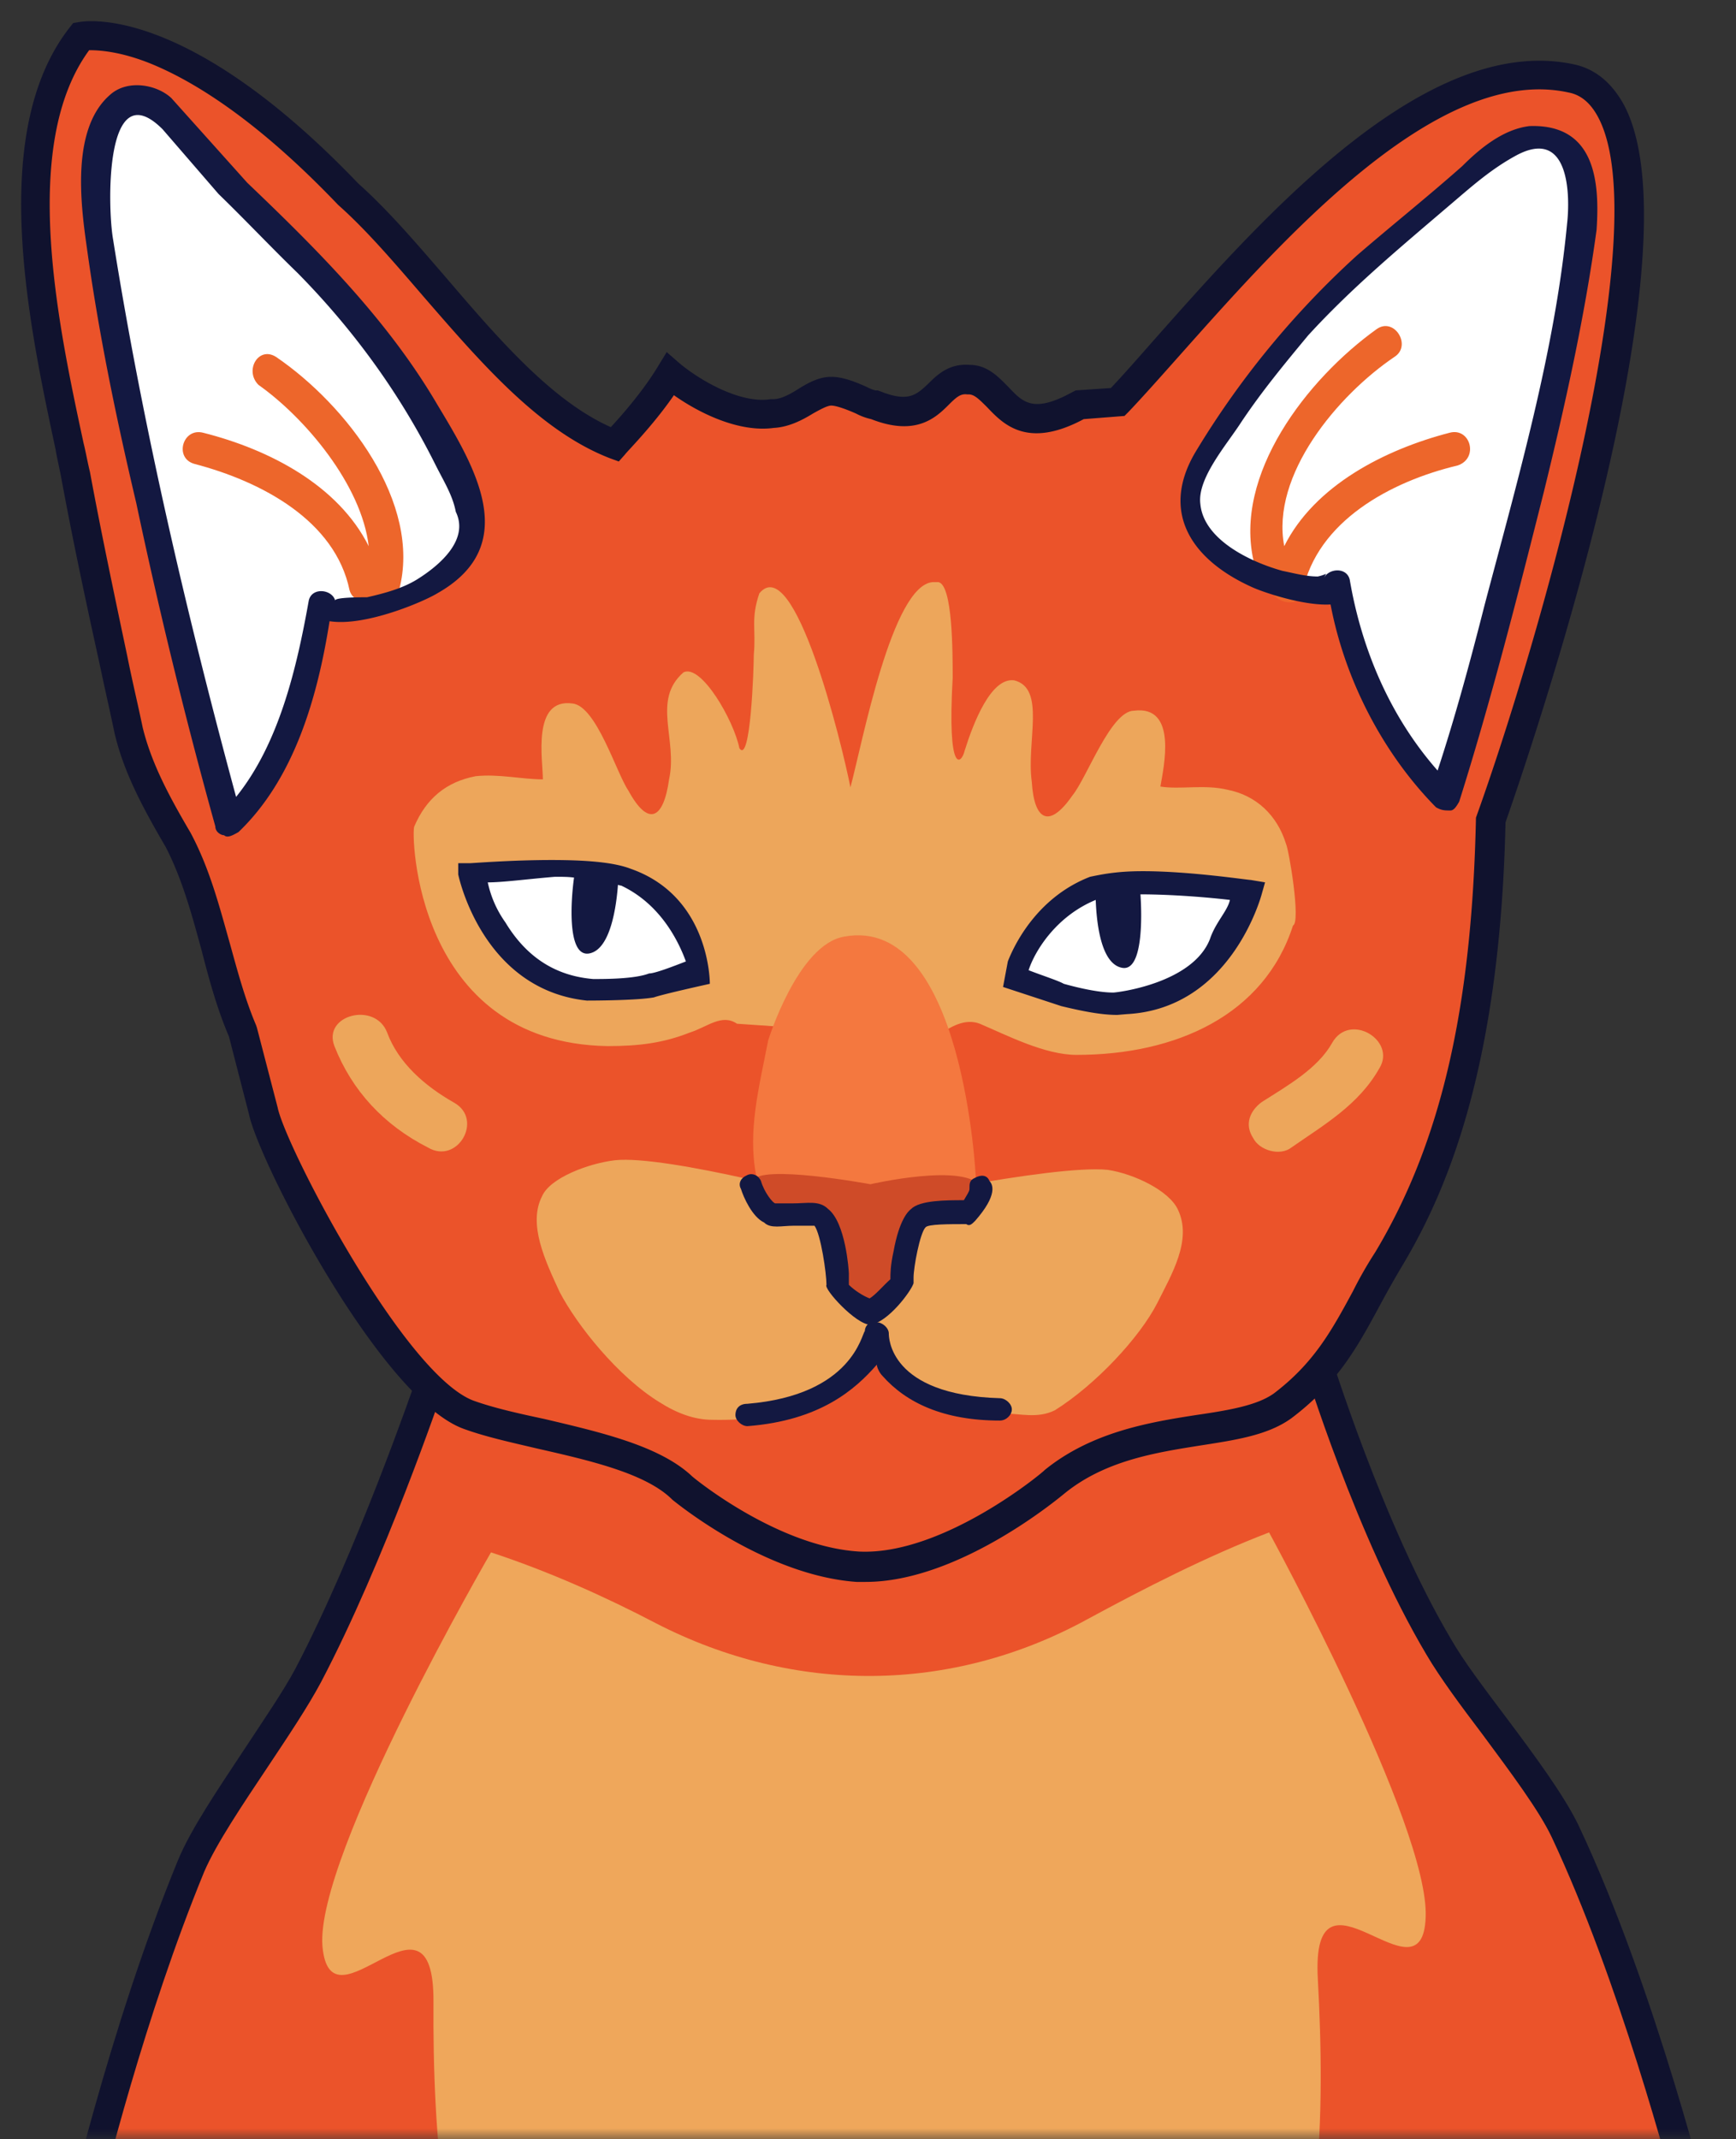 <svg width="82" height="101" fill="none" xmlns="http://www.w3.org/2000/svg"><rect width="100%" height="100%" fill="#333333" stroke="none"/><mask id="keks-mask" mask-type="alpha" maskUnits="userSpaceOnUse" x="0" y="0" width="82" height="101"><path fill="#AAA" d="M0 0h82v101H0z"/></mask><g mask="url(#keks-mask)"><path d="M62.208 64.055s2.49 8.069 5.774 13.687c1.471 2.45 4.83 6.297 5.962 8.71 3.698 7.843 6.301 18.475 6.301 18.475l-38.489 20.7-38.073-20.398S5.72 96.104 9.04 88.073c1.019-2.45 4.188-6.447 5.51-9.011 3.018-5.77 5.697-13.65 5.697-13.65" fill="#EB532A"/><path d="M41.757 126.42L2.89 105.607l.113-.49c.038-.075 2.113-9.276 5.396-17.269.604-1.47 1.886-3.356 3.132-5.241.943-1.433 1.849-2.752 2.415-3.808 2.943-5.618 5.622-13.461 5.66-13.536l1.283.452c-.038.075-2.717 7.994-5.736 13.725-.604 1.13-1.51 2.488-2.49 3.959-1.208 1.81-2.453 3.657-3.019 4.977-2.792 6.787-4.717 14.516-5.207 16.552l37.281 19.984 37.696-20.285c-.566-2.187-2.943-11.123-6.112-17.873-.604-1.281-1.963-3.091-3.246-4.826-1.056-1.395-2.037-2.715-2.679-3.808-3.32-5.58-5.735-13.498-5.849-13.838l1.283-.414c.038.075 2.49 8.068 5.736 13.536.604 1.055 1.585 2.337 2.604 3.695 1.358 1.81 2.717 3.657 3.396 5.052 3.698 7.805 6.301 18.513 6.34 18.627l.112.527-39.243 21.115z" fill="#10122E"/><path d="M59.945 72.352c-2.943 1.13-5.887 2.639-8.603 4.11-6.415 3.506-13.811 3.544-20.34.188-2.377-1.244-5.056-2.45-7.81-3.356 0 0-8.302 14.29-7.962 18.589.377 4.298 5.283-3.507 5.245 2.64-.038 6.145.453 14.478 3.66 16.552 2.755 1.772 14.34 9.69 17.546 11.877v.565s.151-.113.416-.301c.264.188.415.264.415.264v-.604c3.094-2.337 14.263-10.821 16.905-12.744 3.094-2.225 3.17-10.557 2.83-16.703-.34-6.146 4.943 1.395 5.094-2.904.188-4.298-7.396-18.173-7.396-18.173z" fill="#EFA75B"/><path d="M70.396 38.646c-.15 7.164-1.094 14.63-4.83 20.85-1.66 2.79-2.34 4.902-4.98 6.9-2.227 1.584-7.208.642-10.792 3.583 0 0-4.981 4.223-9.283 3.996-4.15-.264-8.302-3.732-8.302-3.732-2.075-1.999-7.056-2.376-10.112-3.432-3.585-1.32-9.283-12.367-9.66-14.328l-.981-3.732c-1.246-2.904-1.51-6.109-3.057-9.012-1.094-1.885-1.924-3.431-2.34-5.203-.83-3.997-1.81-8.107-2.49-12.104-1.245-5.957-3.736-15.685.264-20.737 0 0 4.528-1.018 12.603 7.428 3.887 3.43 7.736 9.954 12.604 11.801 0 0 1.66-1.697 2.641-3.318 1.094.905 3.17 2.112 4.83 1.885 1.094 0 1.924-1.055 2.755-1.055.679 0 1.81.64 2.075.64 2.906 1.207 2.755-1.319 4.415-1.206 1.66 0 1.66 3.167 5.245 1.207l1.811-.151c4.566-4.789 13.66-17.005 21.433-15.27C81.151 5.351 73 32.084 70.66 38.57" fill="#EB532A"/><path d="M40.888 74.69h-.415c-4.34-.302-8.528-3.733-8.716-3.884l-.038-.038c-1.245-1.207-3.849-1.81-6.34-2.375-1.282-.302-2.49-.566-3.509-.943-3.924-1.47-9.66-12.631-10.113-14.856l-.943-3.657c-.566-1.32-.943-2.715-1.283-4.035-.453-1.659-.905-3.355-1.698-4.901-1.056-1.81-1.962-3.47-2.415-5.354-.226-1.094-.49-2.225-.717-3.319-.641-2.903-1.283-5.92-1.811-8.785-.076-.415-.189-.867-.264-1.32-1.283-5.995-3.208-15.006.68-19.945l.15-.189.226-.038c.19-.037 4.981-1.018 13.245 7.617 1.396 1.244 2.717 2.79 4.15 4.449 2.454 2.865 4.982 5.806 7.774 7.05.528-.565 1.547-1.734 2.226-2.865l.415-.678.604.527c.944.792 2.868 1.923 4.302 1.697h.113c.377 0 .792-.226 1.208-.49.49-.302.98-.566 1.547-.566.566 0 1.207.264 1.698.49.15.076.34.151.415.151h.075l.114.038c1.32.528 1.698.189 2.264-.34.415-.414.98-.98 1.962-.904.868 0 1.396.603 1.849 1.056.679.716 1.17 1.244 3.018.226l.151-.076 1.66-.113c.68-.716 1.397-1.546 2.265-2.526C59.793 10.1 67.453 1.504 74.397 3.05c.98.226 1.735.867 2.301 1.885 3.924 7.315-5.51 33.633-5.585 33.897-.264 11.915-2.943 17.721-4.943 21.04a49.862 49.862 0 00-1.019 1.81c-1.056 1.96-2 3.656-4.15 5.278-1.095.792-2.566 1.018-4.264 1.282-2.151.34-4.566.716-6.49 2.3-.19.15-4.944 4.147-9.359 4.147zM32.7 69.711c.264.227 4.113 3.318 7.886 3.545 3.962.188 8.717-3.77 8.755-3.846 2.226-1.81 4.98-2.263 7.17-2.602 1.546-.226 2.867-.452 3.66-1.018 1.886-1.433 2.716-2.941 3.735-4.826.302-.604.642-1.207 1.057-1.848 3.094-5.165 4.566-11.5 4.754-20.511 2.906-8.07 8.603-27.751 5.773-33.068-.34-.64-.792-1.056-1.396-1.169-6.15-1.357-13.433 6.863-18.3 12.33-.906 1.018-1.774 1.998-2.491 2.752l-.189.189-1.924.15c-2.68 1.434-3.811.227-4.566-.565-.378-.377-.604-.603-.868-.603h-.075c-.302-.038-.491.113-.868.49-.604.603-1.547 1.508-3.66.679a2.86 2.86 0 01-.718-.264c-.34-.151-.905-.377-1.17-.377-.188 0-.528.188-.867.377-.49.301-1.132.64-1.85.678-1.66.227-3.546-.716-4.716-1.545-.981 1.432-2.264 2.714-2.302 2.79l-.302.34-.415-.152c-3.32-1.282-6.075-4.487-8.792-7.616-1.396-1.622-2.717-3.167-4.037-4.336l-.038-.038c-4-4.185-7.019-5.92-8.905-6.674-1.434-.565-2.415-.603-2.83-.603-3.283 4.487-1.472 12.933-.264 18.55.113.453.188.906.301 1.358.529 2.866 1.17 5.882 1.774 8.748.226 1.131.49 2.224.717 3.318.415 1.697 1.245 3.243 2.264 4.977.906 1.697 1.358 3.469 1.849 5.203.377 1.358.717 2.64 1.245 3.884l.038.113.98 3.77c.378 1.848 5.963 12.594 9.246 13.838.943.34 2.113.604 3.358.868 2.717.64 5.472 1.281 6.981 2.714z" fill="#10122E"/><path d="M60.736 39.814c-.415-1.32-1.397-2.262-2.755-2.526-1.094-.264-2.226 0-3.17-.151.151-.905.83-3.846-1.245-3.582-1.094 0-2.226 3.167-2.906 3.997-1.094 1.583-1.81 1.206-1.924-.641-.264-1.886.68-4.412-.83-4.789-1.094-.15-1.925 1.998-2.34 3.318-.15.641-.83 1.207-.566-3.431 0-1.207 0-4.412-.679-4.525h-.264c-1.924.151-3.32 7.58-3.887 9.69-.415-2.11-2.641-11.16-4.301-9.162-.415 1.207-.151 1.697-.264 2.904 0 .64-.151 5.203-.68 4.411-.264-1.32-1.81-3.997-2.641-3.582-1.51 1.32-.264 3.167-.68 5.052-.263 1.886-.98 2.263-1.924.528-.566-.83-1.509-3.996-2.641-4.11-1.925-.263-1.396 2.678-1.396 3.582-.981 0-2.076-.263-3.17-.15-1.396.264-2.34 1.056-2.905 2.375-.151.264 0 10.218 9.131 10.369 1.51 0 2.642-.15 3.887-.641.83-.264 1.51-.905 2.226-.415l9.396.641c.68-.528 1.396-.905 2.075-.64 1.246.527 3.057 1.47 4.566 1.47 4.717 0 8.868-1.886 10.226-6.108.377-.151-.189-3.582-.34-3.884z" fill="#EDA65B"/><path d="M22.323 41.282s5.811-.528 7.32.264c3.057 1.47 3.434 4.788 3.434 4.411 0 0-1.81.641-2.339.641-.981.151-2.226.264-2.906.264-4.679-.528-5.509-5.58-5.509-5.58zM58.812 42.075s-5.66-.83-7.32-.151c-3.17 1.32-3.736 4.638-3.736 4.223 0 0 1.811.64 2.226.83 1.51.414 2.227.414 2.906.414 4.792-.264 5.924-5.316 5.924-5.316z" fill="#fff"/><path d="M48.02 46.072c.416.15 1.812.641 2.227.83 1.094.263 1.811.414 2.49.414h.264c4.151-.15 5.547-4.411 5.66-5.052-.566-.151-3.056-.415-4.83-.415-1.094 0-1.81.15-2.226.264-2.603 1.018-3.471 3.431-3.584 3.959z" fill="#fff"/><path d="M35.718 55.497c-.415-2.111.151-4.223.566-6.372 0 0 1.397-4.525 3.585-4.902 5.66-1.055 6.226 11.425 6.226 11.425-6.679 2.903-10.377-.15-10.377-.15z" fill="#F4783F"/><path d="M55.642 57.118c-.415-.905-2.076-1.697-3.32-1.885-2.642-.264-11.623 1.697-11.623 1.697l-.038.075c-1.17-.34-9.169-2.488-11.622-2.224-1.245.15-3.056.829-3.434 1.696-.679 1.32.151 3.054.83 4.525.83 1.584 2.755 3.997 4.717 5.203.83.528 1.66.83 2.49.83 6.906.15 7.321-3.96 7.321-3.846l.113-.717.038.038c.264 0-.566 4.223 6.226 4.223.83 0 1.66.264 2.49-.15 1.925-1.207 4-3.432 4.83-5.053.68-1.358 1.661-2.979.982-4.412z" fill="#EDA65B"/><path d="M35.567 55.763c.264-.83 5.547.15 5.547.15s4.566-1.055 5.245.152c.151.264-.566 1.206-.566 1.206s-1.924-.15-2.34.264c-.565.528-.83 3.054-.678 3.054.15 0-.981 1.32-1.51 1.32-.415 0-1.66-.905-1.51-1.056.152-.15-.15-2.79-.83-3.318-.414-.415-1.924.15-2.49-.15-.34-.416-.868-1.622-.868-1.622z" fill="#CF4B28"/><path d="M29.794 41.02c-.68-.264-1.811-.415-3.736-.415-1.924 0-3.735.151-3.886.151h-.528v.528s1.094 5.43 6.075 5.958c.15 0 2.34 0 3.17-.151.415-.151 2.64-.641 2.64-.641s.039-4.11-3.735-5.43zm.868 4.94c-.68.264-2.075.264-2.641.264-1.812-.151-3.17-1.056-4.151-2.677a5.07 5.07 0 01-.83-1.886c.717 0 1.811-.15 3.17-.264.339 0 .64 0 .905.038-.15 1.056-.34 3.77.717 3.582 1.019-.189 1.283-2.262 1.358-3.243.076.038.151.038.151.038 1.925.905 2.755 2.753 3.057 3.582-.68.264-1.472.566-1.736.566zM59.077 41.547c-.151 0-2.868-.415-5.095-.415-1.245 0-1.924.15-2.49.264-2.34.905-3.472 2.941-3.887 3.997l-.226 1.206 2.755.905c1.094.264 1.924.415 2.64.415l.454-.038c4.98-.264 6.377-5.693 6.377-5.693l.15-.528-.678-.113zm-1.925 2.79c-.83 2.111-4.415 2.526-4.566 2.526-.566 0-1.396-.15-2.34-.414-.263-.151-.98-.377-1.66-.641.264-.83 1.246-2.527 3.17-3.319.038 1.019.227 3.017 1.245 3.205.981.189.944-2.375.868-3.468 1.51 0 3.283.15 4.226.264-.113.527-.679 1.055-.943 1.847z" fill="#131841"/><path d="M15.795 49.388c.83 2.112 2.34 3.733 4.415 4.789 1.396.83 2.641-1.32 1.245-2.112-1.396-.791-2.641-1.885-3.17-3.318-.566-1.47-3.056-.83-2.49.641zM61 54.179c1.51-1.056 3.17-1.999 4.15-3.733.83-1.32-1.395-2.677-2.226-1.207-.679 1.207-2.075 1.999-3.32 2.79-.566.415-.83 1.056-.415 1.697.302.603 1.283.867 1.811.453z" fill="#EDA65B"/><path d="M35.304 67.335c-.264 0-.566-.264-.566-.528s.151-.528.566-.528c4.981-.415 5.396-3.318 5.547-3.431 0-.264.264-.528.566-.415.264 0 .566.264.566.528 0 .15 0 2.903 5.245 3.054.264 0 .566.264.566.528s-.264.528-.566.528c-2.641 0-4.415-.83-5.547-2.112-.15-.15-.264-.414-.264-.528-1.019 1.17-2.679 2.64-6.113 2.904z" fill="#131841"/><path d="M46.208 56.175c.151.264-.566 1.207-.566 1.207s-1.924-.151-2.34.264c-.565.527-.83 3.054-.678 3.054.15 0-.982 1.32-1.51 1.32-.415 0-1.66-.906-1.51-1.056.152-.151-.15-2.79-.83-3.318-.414-.415-1.924.15-2.49-.151-.415-.151-.83-1.32-.83-1.32" fill="#CF4B28"/><path d="M41.114 62.548c-.679 0-2.226-1.697-2.075-1.886 0-.527-.264-2.375-.566-2.79h-.981c-.566 0-1.094.151-1.396-.15-.566-.264-.981-1.207-1.095-1.584-.15-.264 0-.528.265-.641.264-.151.566 0 .679.264.15.528.566 1.055.679 1.055h.83c.68 0 1.245-.15 1.66.264.83.641.982 2.904.982 3.055v.527c.264.264.679.528.98.641.265-.15.68-.64.982-.904 0-.264 0-.642.15-1.32.265-1.47.68-1.886.83-1.999.416-.414 1.661-.414 2.491-.414.151-.264.264-.415.264-.528 0-.264 0-.415.264-.528.265-.15.566-.15.68.15.15.152.415.642-.68 1.886-.15.15-.264.264-.415.15-.83 0-1.81 0-1.924.152-.264.264-.566 1.885-.566 2.375v.264c-.113.377-1.208 1.847-2.038 1.96z" fill="#131841"/><path d="M10.813 38.909c2.34-2.112 3.736-6.75 4.302-10.482-.15.528 4 .64 6.377-1.886 1.66-1.696.68-3.054-.264-5.203-2.641-5.43-7.056-9.69-11.32-13.687C8.814 6.595 7.68 3.918 5.757 4.597c-1.51.528-1.396 4.902-1.094 6.26 1.585 11.462 6.15 28.052 6.15 28.052zM68.208 37.703c-2.227-2.112-4.566-6.524-4.981-10.106 0 .528-4 .528-6.226-1.998-1.51-1.697-.566-2.903.566-4.788 2.905-4.902 7.47-8.786 11.886-12.48 1.245-.906 2.49-2.263 4.301-1.471 1.51.64 1.095 3.582.83 4.788-2.226 12.782-6.376 26.055-6.376 26.055z" fill="#fff"/><path d="M68.471 20.432c-3.056.792-6.377 2.488-7.81 5.354-.642-3.356 2.528-7.126 5.207-8.936.83-.528 0-1.886-.83-1.32-3.321 2.376-6.793 6.9-5.811 11.01.15.452.566.566.905.528l-.113.452c-.151.905 1.396 1.32 1.51.415.678-3.318 4.15-5.203 7.32-5.957 1.019-.34.603-1.81-.378-1.546zM13.04 16.852c-.831-.528-1.51.64-.831 1.32 2.189 1.545 4.868 4.712 5.207 7.616-1.434-2.866-4.679-4.563-7.81-5.354-.982-.264-1.397 1.206-.416 1.47 3.17.83 6.641 2.677 7.32 5.958.151.565.83.64 1.208.414.377.227.981.151 1.132-.414 1.094-4.11-2.49-8.748-5.81-11.01z" fill="#ED662B"/><path d="M20.662 19.112c-2.34-3.997-5.66-7.315-8.981-10.482L8.096 4.633c-.68-.64-2.075-.905-2.905-.15-1.812 1.583-1.397 5.052-1.095 7.163.566 4.11 1.396 8.107 2.34 12.104a250.38 250.38 0 003.736 15.27c0 .264.264.415.414.415.152.15.416 0 .68-.15 2.641-2.527 3.735-6.373 4.301-9.955 1.66.264 4.415-.905 5.095-1.32 4-2.262 1.773-5.957 0-8.898zm-.982 8.257c-.679.415-1.509.641-2.34.83-.263 0-1.508 0-1.508.15-.151-.527-1.095-.64-1.246 0-.566 3.168-1.396 6.75-3.434 9.276-2.339-8.634-4.414-17.533-5.81-26.318-.265-1.47-.416-7.956 2.339-5.203l2.641 3.054c1.246 1.206 2.49 2.526 3.736 3.732 2.642 2.678 4.83 5.694 6.49 9.012.415.83.83 1.47.981 2.262.642 1.32-.754 2.527-1.849 3.205zM72.245 5.953c-1.246.15-2.34 1.056-3.17 1.885-1.66 1.47-3.32 2.79-4.98 4.223a41.457 41.457 0 00-7.623 9.276c-1.66 2.79-.264 5.052 2.641 6.372.566.264 2.49.905 3.736.83.68 3.581 2.49 7.05 4.98 9.576.265.151.416.151.68.151.151 0 .264-.15.415-.414 1.51-4.789 2.755-9.69 4-14.63.981-3.997 1.924-8.22 2.49-12.367.151-2.225-.037-5.015-3.17-4.902zm1.773 4.638c-.566 5.957-2.34 12.103-3.886 17.947-.68 2.677-1.397 5.317-2.227 7.843-2.226-2.526-3.584-5.693-4.15-9.011-.151-.641-1.095-.528-1.246 0 .151-.415.264-.264-.264-.151-.566 0-1.094-.151-1.66-.264-1.51-.415-3.736-1.47-3.887-3.167-.15-1.207 1.245-2.79 1.925-3.846.98-1.47 2.075-2.79 3.17-4.11 2.075-2.263 4.301-4.11 6.64-6.108.982-.83 1.925-1.697 3.17-2.376 2.566-1.395 2.566 1.96 2.415 3.243z" fill="#131841"/></g></svg>